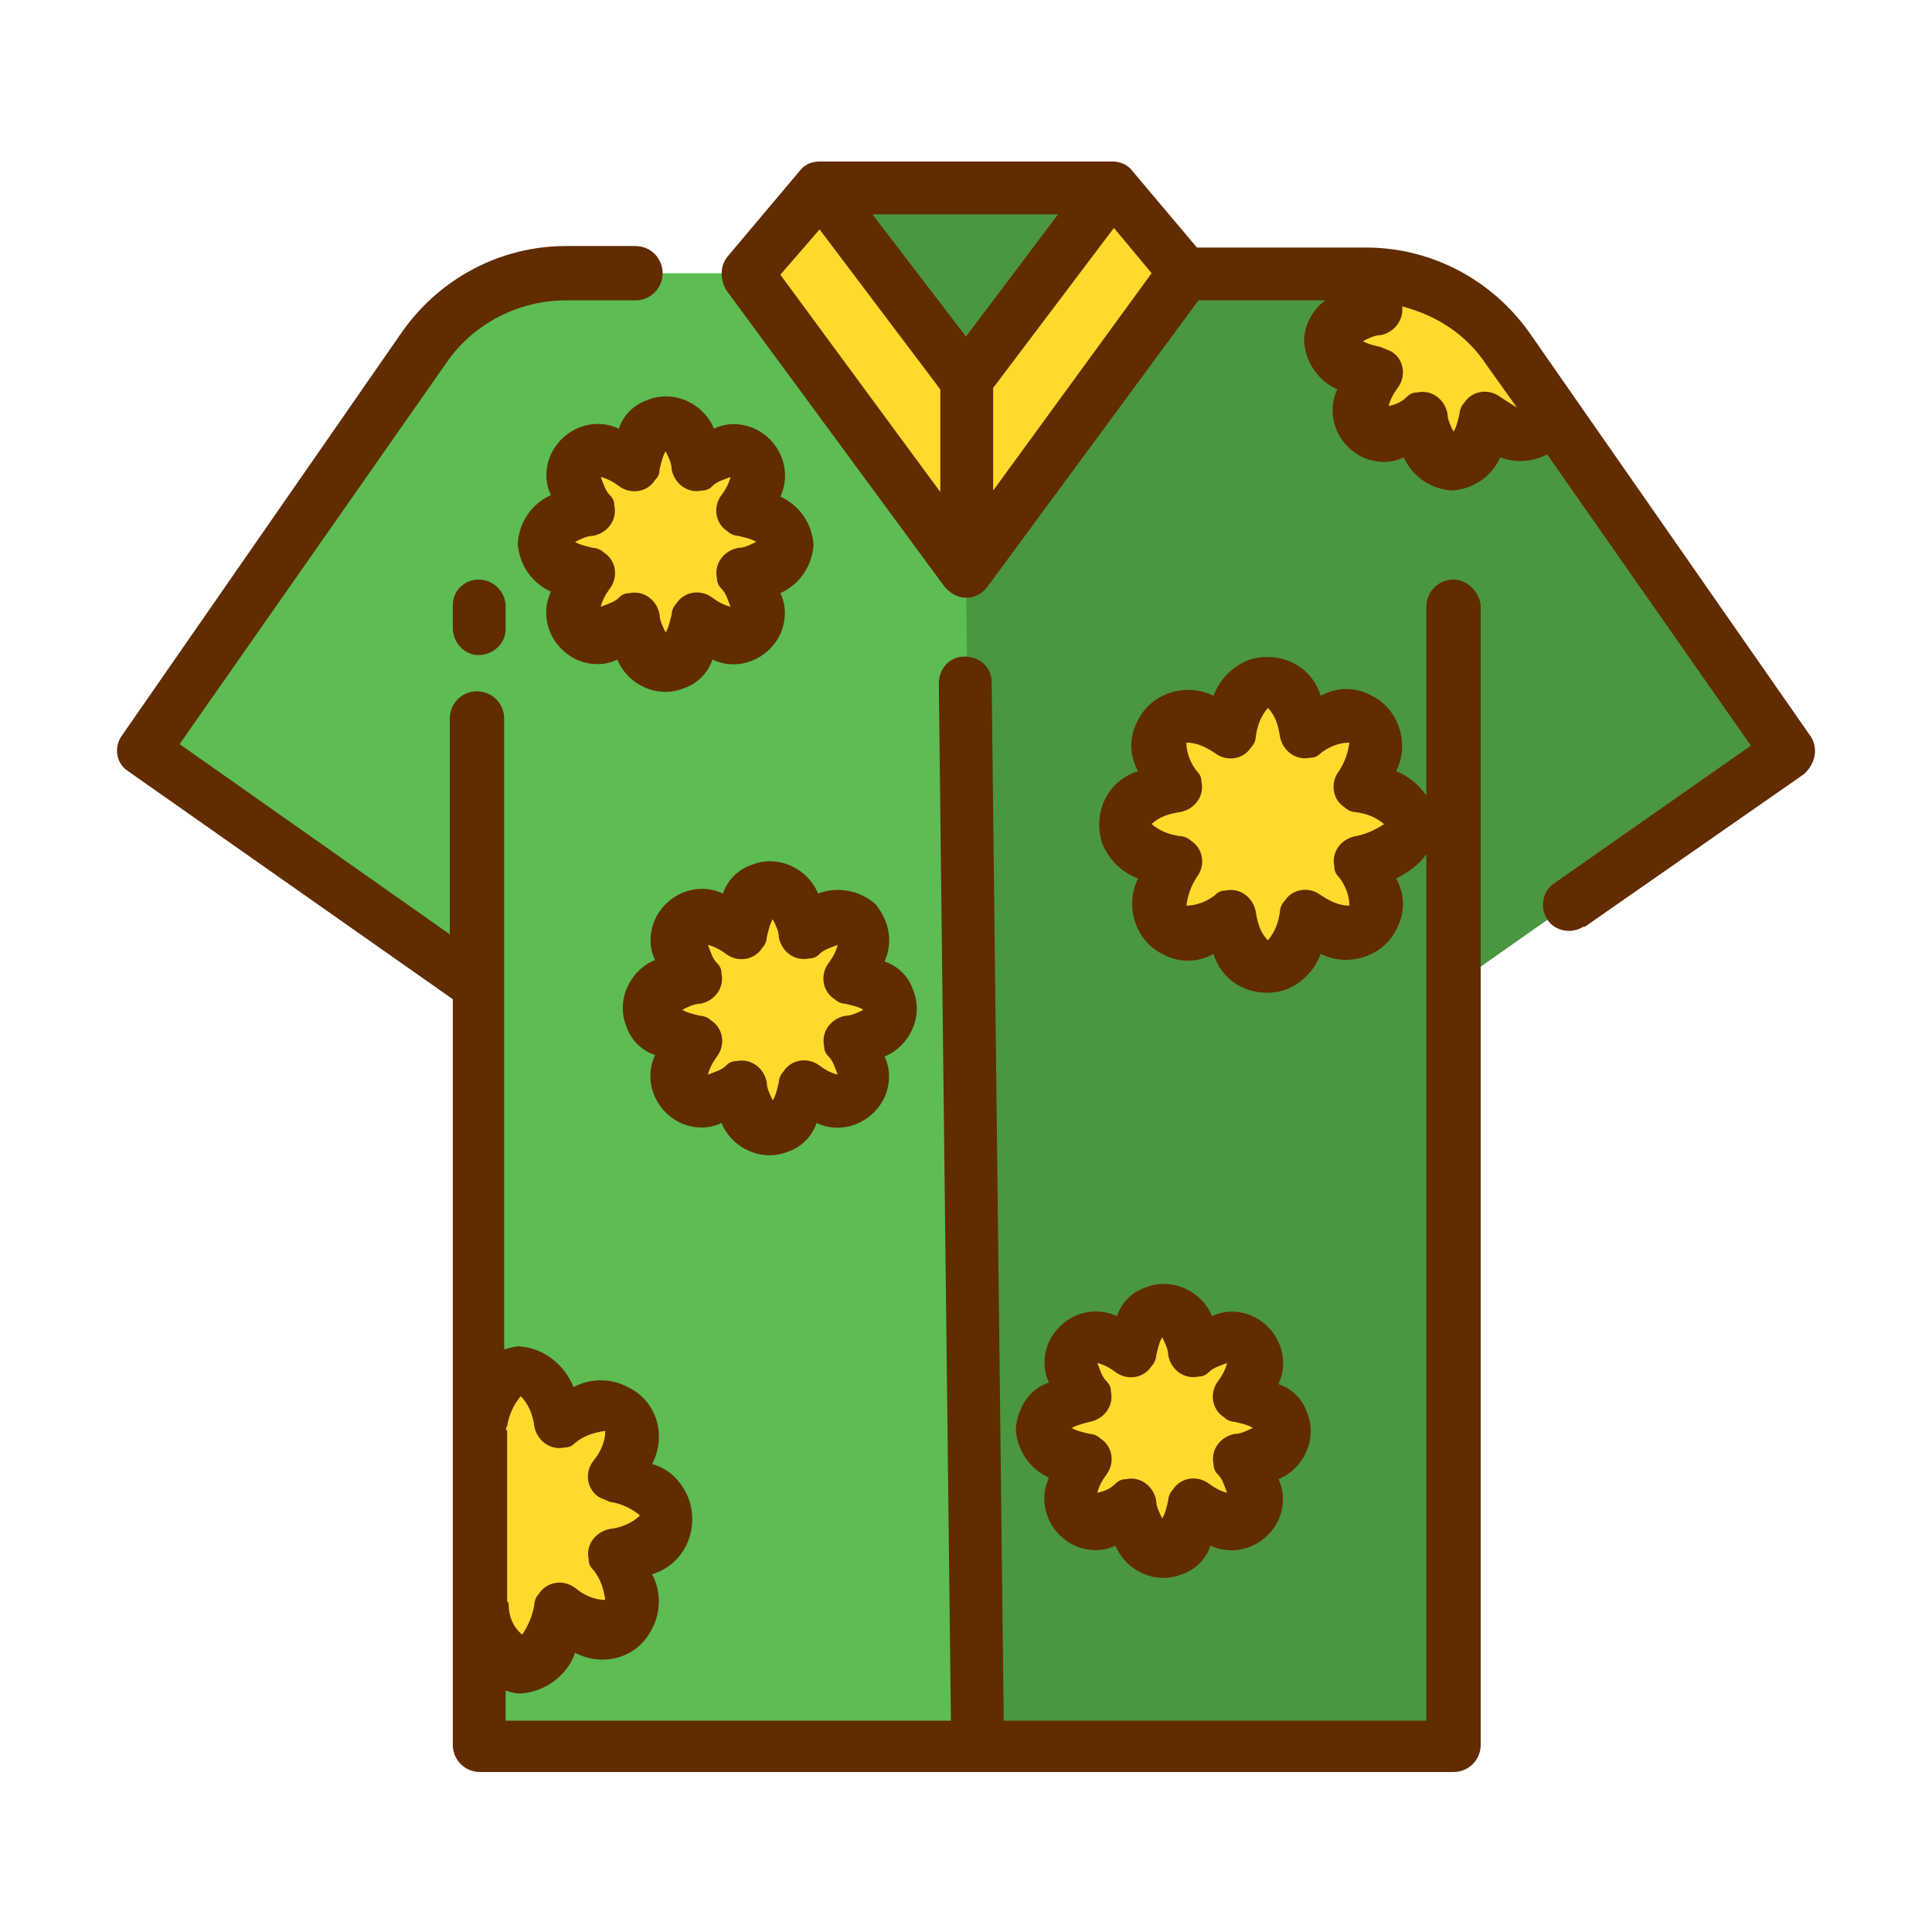 <svg id="icon" enable-background="new 0 0 128 128" height="512" viewBox="0 0 128 128" width="512" xmlns="http://www.w3.org/2000/svg"><path d="m118.5 49.7-22.2 15.6v50.4h-64.6v-50.4l-3.5-2.5-18.7-13.1 18.7-26.7c2.1-3.1 5.6-4.9 9.4-4.9h52.9c3.7 0 7.2 1.8 9.4 4.9z" fill="#5dbd52"/><path d="m118.5 49.7-22.2 15.6v50.4h-31.5l-.8-77.8 14.5-19.7h12c3.7 0 7.2 1.8 9.4 4.9l2.5 3.6z" fill="#4b9641"/><path d="m49.5 18.1 4.8-5.7 9.7 12.8v12.7z" fill="#ffda2d"/><path d="m78.5 18.1-4.8-5.7-9.7 12.8v12.7z" fill="#ffda2d"/><path d="m54.3 12.4h19.4l-9.7 12.8z" fill="#4b9641"/><g fill="#ffda2d"><path d="m52.2 36c0-1-1.2-1.9-2.9-2.2 1-1.4 1.2-2.8.5-3.5s-2.2-.5-3.5.5c-.3-1.6-1.1-2.8-2.1-2.8s-1.9 1.2-2.2 2.9c-1.4-1-2.8-1.2-3.5-.5s-.5 2.1.5 3.5c-1.7.3-2.9 1.1-2.9 2.2s1.2 1.9 2.9 2.2c-1 1.4-1.2 2.8-.5 3.5s2.2.5 3.5-.5c.3 1.7 1.1 2.9 2.2 2.9s1.9-1.2 2.2-2.9c1.4 1 2.8 1.2 3.5.5s.5-2.2-.5-3.5c1.6-.4 2.8-1.2 2.8-2.3z"/><path d="m85.2 94.7c0-1-1.2-1.9-2.9-2.2 1-1.4 1.2-2.8.5-3.5s-2.2-.5-3.5.5c-.3-1.7-1.1-2.9-2.2-2.9s-1.9 1.2-2.2 2.9c-1.4-1-2.8-1.2-3.5-.5s-.5 2.2.5 3.5c-1.7.3-2.9 1.1-2.9 2.2s1.2 1.9 2.9 2.2c-1 1.4-1.2 2.8-.5 3.5s2.2.5 3.5-.5c.3 1.7 1.1 2.9 2.2 2.9s1.9-1.2 2.2-2.9c1.4 1 2.8 1.2 3.5.5s.5-2.2-.5-3.5c1.7-.4 2.9-1.2 2.9-2.2z"/><path d="m40.7 103.1c1.2 1.7 1.5 3.4.6 4.3s-2.6.6-4.3-.6c-.3 2-1.4 3.4-2.6 3.4s-2.3-1.4-2.6-3.4l-.1.1v-12.7l.1.1c.3-2 1.4-3.4 2.6-3.4s2.3 1.4 2.6 3.4c1.7-1.2 3.4-1.5 4.3-.6s.6 2.6-.6 4.3c2 .3 3.5 1.4 3.5 2.6s-1.5 2.2-3.5 2.5z"/><path d="m102 28.3c-.7.7-2.2.5-3.5-.5-.3 1.7-1.1 2.9-2.2 2.9s-1.9-1.2-2.2-2.9c-1.4 1-2.8 1.2-3.5.5s-.5-2.2.5-3.5c-1.7-.3-2.8-1.1-2.8-2.2s1.2-1.9 2.8-2.2c-.5-.7-.8-1.4-.9-2.2h.3c3.7 0 7.2 1.8 9.4 4.9l2.5 3.6c.1.5 0 1.1-.4 1.6z"/><path d="m59.1 66.9c0-1-1.2-1.9-2.9-2.2 1-1.4 1.2-2.8.5-3.5s-2.2-.5-3.5.5c-.3-1.7-1.1-2.9-2.2-2.9s-1.9 1.2-2.2 2.9c-1.4-1-2.8-1.2-3.5-.5s-.5 2.2.5 3.5c-1.6.3-2.8 1.2-2.8 2.2s1.2 1.9 2.9 2.2c-1 1.4-1.2 2.8-.5 3.5s2.2.5 3.5-.5c.3 1.7 1.1 2.9 2.2 2.9s1.9-1.2 2.2-2.9c1.4 1 2.8 1.2 3.5.5s.5-2.2-.5-3.5c1.6-.3 2.8-1.2 2.8-2.2z"/><path d="m93.4 54.6c0-1.2-1.4-2.2-3.3-2.5 1.1-1.6 1.4-3.3.6-4.1s-2.5-.5-4.1.6c-.3-1.9-1.3-3.3-2.5-3.3s-2.2 1.4-2.5 3.3c-1.6-1.1-3.3-1.4-4.1-.6s-.5 2.5.6 4.1c-1.9.3-3.3 1.3-3.3 2.5s1.4 2.2 3.3 2.5c-1.1 1.6-1.4 3.3-.6 4.1s2.5.5 4.1-.6c.3 1.9 1.3 3.3 2.5 3.3s2.2-1.4 2.5-3.3c1.6 1.1 3.3 1.4 4.1.6s.5-2.5-.6-4.1c1.9-.3 3.3-1.3 3.3-2.5z"/></g><path d="m119.9 48.7-18.6-26.7c-2.5-3.5-6.5-5.6-10.8-5.6h-11.2l-4.3-5.1c-.3-.4-.8-.6-1.3-.6h-19.4c-.5 0-1 .2-1.3.6l-4.8 5.7c-.5.6-.5 1.5-.1 2.2l14.5 19.7c.1.1.6.7 1.4.7.9 0 1.3-.6 1.4-.7l14-19h8.4c-.8.6-1.4 1.6-1.4 2.7.1 1.4.9 2.6 2.2 3.2-.8 1.7 0 3.7 1.7 4.5.9.4 1.9.4 2.7 0 .6 1.3 1.8 2.1 3.2 2.2 1.4-.1 2.6-.9 3.2-2.2 1 .4 2.2.3 3.1-.2l13.5 19.3-13 9.1c-.8.5-1 1.6-.5 2.4s1.6 1 2.4.5h.1l14.5-10.1c.8-.7 1-1.8.4-2.6zm-55.9-26.4-6.2-8.1h12.3zm-9.7-7.1 8 10.6v6.8l-10.6-14.4zm11.5 17.3v-6.8l8-10.6 2.5 3zm33.6-6.2c-.8-.6-1.9-.4-2.4.4-.2.2-.3.5-.3.7-.1.4-.2.9-.4 1.2-.2-.4-.4-.8-.4-1.2-.2-1-1.1-1.6-2-1.4-.3 0-.5.1-.7.3-.3.3-.7.5-1.2.6.1-.4.3-.8.6-1.2.6-.8.4-1.9-.4-2.4-.2-.1-.5-.2-.7-.3-.4-.1-.9-.2-1.2-.4.4-.2.8-.4 1.2-.4.9-.2 1.5-1 1.4-1.9 2.3.6 4.3 1.9 5.6 3.9l2 2.8c-.5-.3-.8-.5-1.1-.7z" fill="#612c00"/><path d="m30 40.1v1.5c0 1 .8 1.8 1.7 1.8 1 0 1.8-.8 1.8-1.7v-1.5c0-1-.8-1.8-1.8-1.8-.9 0-1.7.7-1.7 1.7z" fill="#612c00"/><path d="m96.3 38.4c-1 0-1.8.8-1.8 1.8v12.5c-.5-.7-1.2-1.3-2-1.6.9-1.8.2-4.1-1.6-5-1.1-.6-2.3-.6-3.4 0-.6-2-2.7-3-4.7-2.4-1.1.4-2 1.3-2.4 2.4-1.8-.9-4.1-.2-5 1.6-.6 1.1-.6 2.3 0 3.4-2 .6-3 2.7-2.4 4.7.4 1.1 1.3 2 2.4 2.4-.9 1.8-.2 4.1 1.6 5 1.1.6 2.3.6 3.4 0 .6 2 2.7 3 4.7 2.4 1.1-.4 2-1.3 2.4-2.4 1.8.9 4.1.2 5-1.6.6-1.1.6-2.3 0-3.4.8-.4 1.5-.9 2-1.6v57.4h-28l-.8-68.8c0-1-.8-1.7-1.8-1.7-1 0-1.7.8-1.7 1.8l.8 68.7h-29.5v-2c.3.1.6.2 1 .2 1.6-.1 3.1-1.2 3.6-2.7 1.9 1 4.2.3 5.1-1.6.6-1.1.6-2.5 0-3.6 2-.6 3.1-2.7 2.5-4.8-.4-1.2-1.3-2.2-2.5-2.5 1-1.9.3-4.2-1.6-5.1-1.1-.6-2.5-.6-3.6 0-.6-1.5-2-2.6-3.6-2.7-.3 0-.6.1-1 .2v-41.8c0-1-.8-1.8-1.8-1.8s-1.8.8-1.8 1.8v14.3l-17.9-12.6 17.7-25.3c1.8-2.6 4.8-4.1 7.9-4.1h4.6c1 0 1.8-.8 1.8-1.8s-.8-1.8-1.8-1.8h-4.6c-4.3 0-8.3 2.1-10.8 5.6l-18.6 26.8c-.6.8-.4 1.9.4 2.4l21.5 15.1v49.4c0 1 .8 1.8 1.8 1.8h64.5c1 0 1.8-.8 1.8-1.8v-75.5c-.1-.9-.9-1.7-1.8-1.7zm-6.5 17c-1 .2-1.6 1.1-1.4 2 0 .3.1.5.3.7.4.5.7 1.2.7 1.9-.7 0-1.3-.3-1.9-.7-.8-.6-1.9-.4-2.4.4-.2.2-.3.5-.3.7-.1.7-.3 1.3-.8 1.9-.5-.5-.7-1.2-.8-1.9-.2-1-1.1-1.6-2-1.4-.3 0-.5.1-.7.3-.5.4-1.2.7-1.9.7.1-.7.3-1.3.7-1.9.6-.8.4-1.9-.4-2.4-.2-.2-.5-.3-.7-.3-.7-.1-1.3-.3-1.9-.8.5-.5 1.2-.7 1.9-.8 1-.2 1.6-1.1 1.4-2 0-.3-.1-.5-.3-.7-.4-.5-.7-1.2-.7-1.9.7 0 1.3.3 1.9.7.8.6 1.9.4 2.4-.4.2-.2.3-.5.3-.7.1-.7.3-1.3.8-1.9.5.5.7 1.2.8 1.9.2 1 1.1 1.6 2 1.4.3 0 .5-.1.7-.3.5-.4 1.2-.7 1.9-.7-.1.7-.3 1.3-.7 1.9-.6.8-.4 1.9.4 2.4.2.2.5.3.7.3.7.1 1.3.3 1.9.8-.6.4-1.3.7-1.9.8zm-56.2 39.1c.1-.7.4-1.4.9-2 .5.5.8 1.2.9 2 .2 1 1.1 1.6 2 1.4.3 0 .5-.1.7-.3.6-.5 1.3-.7 2-.8 0 .7-.3 1.4-.8 2-.6.8-.4 1.9.4 2.4.2.1.5.2.7.3.7.1 1.4.4 2 .9-.5.5-1.2.8-2 .9-1 .2-1.6 1.1-1.4 2 0 .3.1.5.3.7.5.6.7 1.3.8 2-.7 0-1.4-.3-2-.8-.8-.6-1.9-.4-2.4.4-.2.2-.3.5-.3.7-.1.7-.4 1.4-.8 2-.6-.5-.9-1.2-.9-2 0-.1 0-.1-.1-.2v-11.3c-.1-.1-.1-.2 0-.3z" fill="#612c00"/><path d="m41 28.4c-1.7-.8-3.7 0-4.5 1.7-.4.9-.4 1.9 0 2.7-1.3.6-2.1 1.8-2.2 3.2.1 1.4.9 2.6 2.2 3.2-.8 1.7 0 3.7 1.7 4.5.9.4 1.9.4 2.7 0 .7 1.7 2.7 2.6 4.4 1.9.9-.3 1.6-1 1.9-1.9 1.7.8 3.7 0 4.5-1.7.4-.9.4-1.9 0-2.7 1.3-.6 2.1-1.8 2.2-3.2-.1-1.4-.9-2.6-2.2-3.2.8-1.7 0-3.7-1.7-4.5-.9-.4-1.9-.4-2.7 0-.7-1.7-2.7-2.6-4.4-1.9-.9.3-1.6 1-1.9 1.9zm2.7 2.7c.1-.4.2-.9.4-1.2.2.4.4.8.4 1.2.2 1 1.1 1.6 2 1.4.3 0 .5-.1.7-.3.3-.3.7-.4 1.2-.6-.1.4-.3.8-.6 1.2-.6.8-.4 1.9.4 2.4.2.2.5.3.7.3.4.1.9.2 1.2.4-.4.2-.8.4-1.2.4-1 .2-1.6 1.1-1.4 2 0 .3.1.5.3.7.3.3.4.7.6 1.2-.4-.1-.8-.3-1.2-.6-.8-.6-1.9-.4-2.4.4-.2.2-.3.5-.3.7-.1.4-.2.9-.4 1.2-.2-.4-.4-.8-.4-1.2-.2-1-1.1-1.6-2-1.4-.3 0-.5.1-.7.3-.3.3-.7.4-1.2.6.1-.4.3-.8.6-1.2.6-.8.4-1.9-.4-2.4-.2-.2-.5-.3-.7-.3-.4-.1-.9-.2-1.2-.4.4-.2.8-.4 1.2-.4 1-.2 1.6-1.1 1.4-2 0-.3-.1-.5-.3-.7-.3-.3-.4-.7-.6-1.2.4.1.8.3 1.2.6.8.6 1.9.4 2.4-.4.2-.2.3-.4.3-.7z" fill="#612c00"/><path d="m67.3 94.7c.1 1.4.9 2.6 2.2 3.2-.8 1.7 0 3.7 1.7 4.5.9.4 1.9.4 2.7 0 .7 1.7 2.7 2.6 4.4 1.9.9-.3 1.6-1 1.9-1.9 1.7.8 3.7 0 4.5-1.7.4-.9.4-1.9 0-2.7 1.7-.7 2.6-2.7 1.9-4.4-.3-.9-1-1.6-1.9-1.9.8-1.7 0-3.7-1.7-4.5-.9-.4-1.9-.4-2.7 0-.7-1.7-2.7-2.6-4.4-1.9-.9.3-1.6 1-1.9 1.9-1.7-.8-3.7 0-4.5 1.7-.4.9-.4 1.9 0 2.7-1.3.4-2.1 1.7-2.2 3.1zm4.9-.5c1-.2 1.6-1.1 1.4-2 0-.3-.1-.5-.3-.7-.3-.3-.4-.7-.6-1.2.4.1.8.3 1.2.6.8.6 1.9.4 2.4-.4.2-.2.3-.5.3-.7.1-.4.2-.9.4-1.2.2.4.4.8.4 1.2.2 1 1.1 1.6 2 1.4.3 0 .5-.1.7-.3.3-.3.7-.4 1.2-.6-.1.4-.3.8-.6 1.2-.6.8-.4 1.9.4 2.4.2.2.5.3.7.3.4.1.9.2 1.2.4-.4.2-.8.4-1.2.4-1 .2-1.6 1.1-1.4 2 0 .3.1.5.3.7.3.3.4.7.6 1.2-.4-.1-.8-.3-1.2-.6-.8-.6-1.9-.4-2.4.4-.2.2-.3.5-.3.7-.1.4-.2.9-.4 1.2-.2-.4-.4-.8-.4-1.2-.2-1-1.1-1.6-2-1.4-.3 0-.5.1-.7.3-.3.3-.7.5-1.2.6.1-.4.3-.8.6-1.2.6-.8.4-1.9-.4-2.4-.2-.2-.5-.3-.7-.3-.4-.1-.9-.2-1.2-.4.4-.2.8-.3 1.2-.4z" fill="#612c00"/><path d="m58 59.9c-1-.9-2.5-1.2-3.8-.7-.7-1.7-2.7-2.6-4.4-1.9-.9.3-1.6 1-1.9 1.9-1.7-.8-3.7 0-4.5 1.7-.4.9-.4 1.9 0 2.7-1.7.7-2.6 2.7-1.9 4.4.3.9 1 1.6 1.9 1.9-.8 1.7 0 3.7 1.7 4.5.9.4 1.9.4 2.7 0 .7 1.7 2.7 2.6 4.4 1.9.9-.3 1.6-1 1.9-1.9 1.7.8 3.7 0 4.5-1.7.4-.9.4-1.9 0-2.7 1.7-.7 2.6-2.7 1.9-4.4-.3-.9-1-1.6-1.9-1.9.6-1.3.3-2.7-.6-3.8zm-2 7.4c-1 .2-1.6 1.1-1.4 2 0 .3.1.5.3.7.3.3.4.7.6 1.2-.4-.1-.8-.3-1.2-.6-.8-.6-1.9-.4-2.4.4-.2.2-.3.5-.3.7-.1.4-.2.9-.4 1.2-.2-.4-.4-.8-.4-1.2-.2-1-1.1-1.6-2-1.4-.3 0-.5.1-.7.3-.3.3-.7.4-1.2.6.1-.4.3-.8.6-1.2.6-.8.4-1.9-.4-2.4-.2-.2-.5-.3-.7-.3-.4-.1-.9-.2-1.2-.4.4-.2.8-.4 1.2-.4 1-.2 1.6-1.1 1.4-2 0-.3-.1-.5-.3-.7-.3-.3-.4-.7-.6-1.2.4.1.8.3 1.2.6.8.6 1.9.4 2.4-.4.2-.2.3-.5.3-.7.1-.4.2-.9.4-1.2.2.4.4.8.4 1.2.2 1 1.1 1.6 2 1.4.3 0 .5-.1.7-.3.3-.3.7-.4 1.2-.6-.1.4-.3.8-.6 1.2-.6.8-.4 1.9.4 2.4.2.2.5.3.7.3.4.1.9.2 1.2.4-.4.2-.8.4-1.2.4z" fill="#612c00"/></svg>
